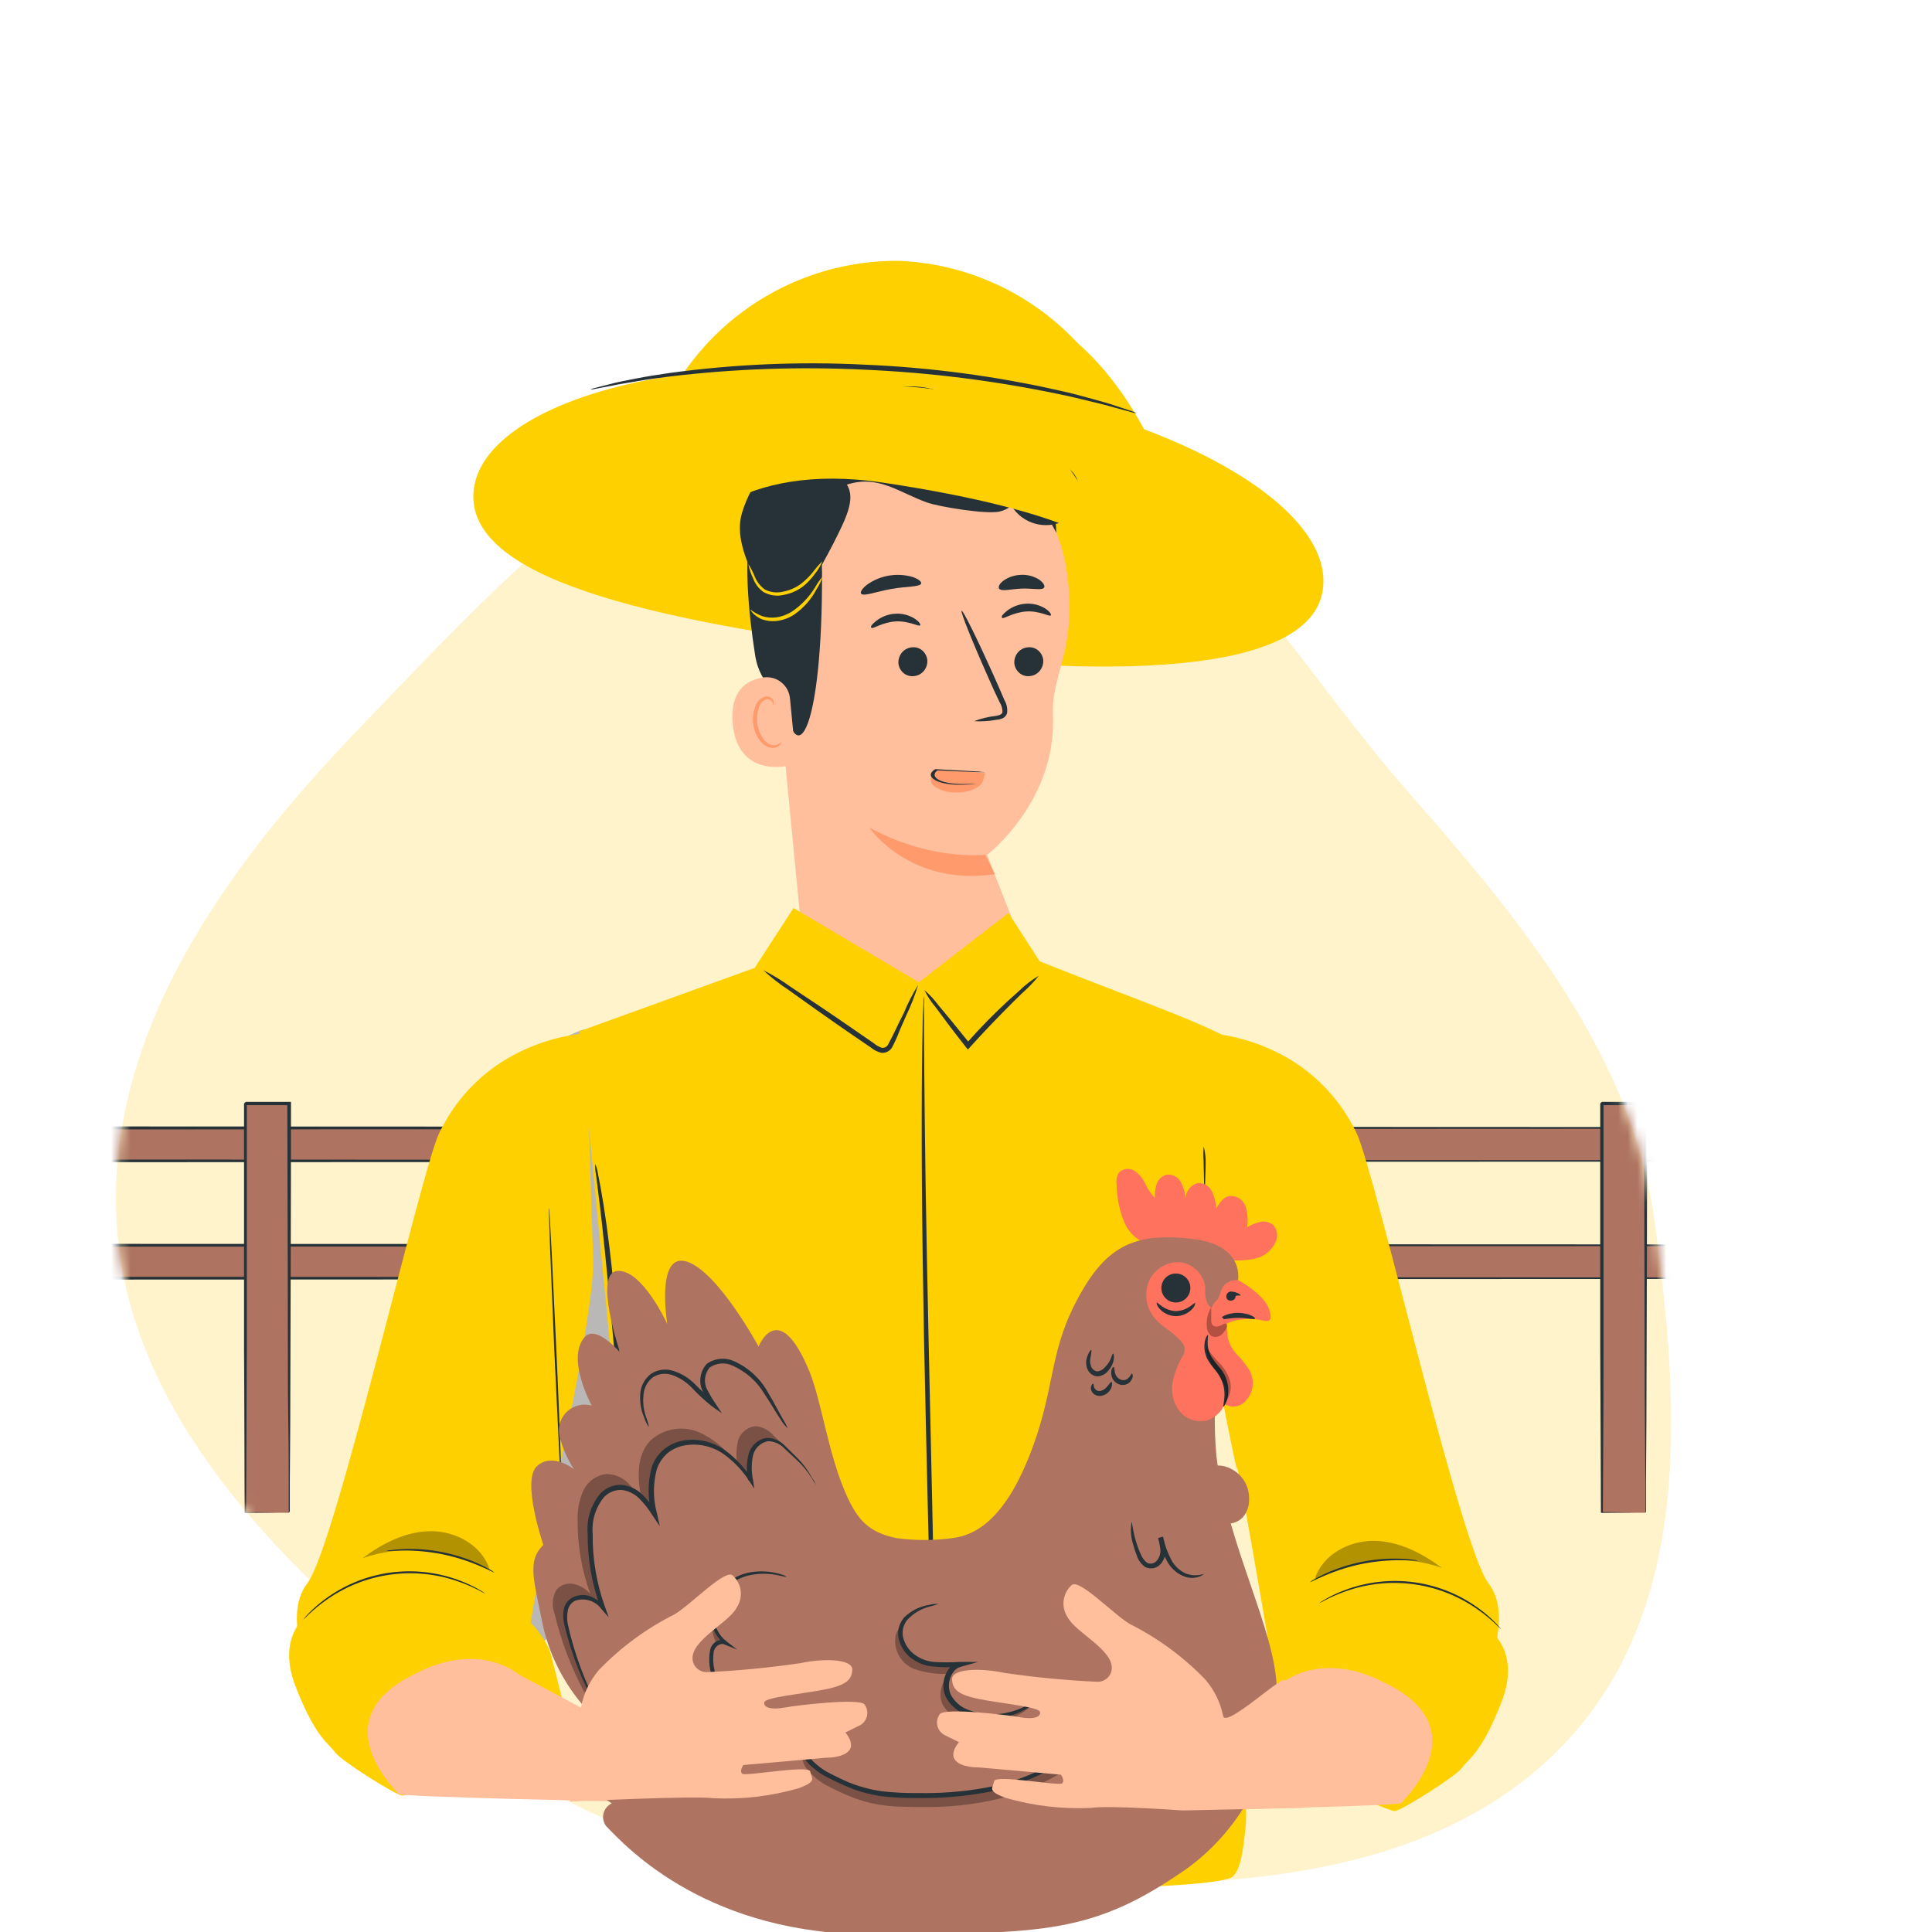 <svg width="200" height="200" viewBox="0 0 200 200" fill="none" xmlns="http://www.w3.org/2000/svg">
<g clip-path="url(#clip0_752_25606)">
<path fill-rule="evenodd" clip-rule="evenodd" d="M95.351 40.079C119.484 41.562 131.191 65.397 145.943 82.175C157.899 95.774 168.961 109.409 171.286 126.445C173.971 146.122 175.558 168.605 159.663 182.721C143.717 196.882 117.964 195.809 95.351 193.883C72.137 194.322 53.38 187.342 42.448 172.737C26.932 160.174 13.079 144.922 12.065 126.445C11.011 107.244 22.945 90.175 37.112 75.484C52.96 59.05 70.838 38.571 95.351 40.079Z" fill="#FFF3CC"/>
<path d="M136.983 60.624C136.374 69.398 117.162 70.596 91.83 67.353C66.498 64.11 48.415 59.763 49.014 50.976C49.614 42.189 69.234 35.663 94.576 38.798C119.918 41.933 137.632 51.837 136.983 60.624Z" fill="#FFD000"/>
<path d="M93.095 27.001C87.937 26.948 82.874 28.387 78.515 31.144C74.156 33.901 70.687 37.859 68.525 42.541C81.425 38.221 98.525 40.061 116.815 43.831C114.904 39.038 111.649 34.899 107.441 31.913C103.232 28.927 98.25 27.221 93.095 27.001Z" fill="#FFD000"/>
<path d="M65.765 48.591C65.765 48.591 72.435 39.061 91.425 41.831C117.105 45.561 121.065 50.421 121.065 50.421C121.065 50.421 116.345 35.321 104.815 31.621C93.285 27.921 84.025 29.861 77.295 34.271C70.565 38.681 65.765 48.591 65.765 48.591Z" fill="#FFD000"/>
<path d="M117.674 42.772C117.477 42.761 117.282 42.724 117.095 42.661L115.484 42.221C114.794 42.022 113.934 41.791 112.934 41.562C111.934 41.331 110.805 41.032 109.535 40.782C102.946 39.408 96.258 38.568 89.534 38.272C82.803 37.937 76.056 38.171 69.365 38.971C68.085 39.132 66.924 39.291 65.915 39.471C64.904 39.651 64.025 39.772 63.325 39.931L61.684 40.242C61.495 40.294 61.3 40.32 61.105 40.322C61.283 40.239 61.471 40.178 61.664 40.142L63.275 39.731C63.984 39.541 64.855 39.382 65.865 39.181C66.874 38.981 68.034 38.791 69.325 38.611C76.026 37.696 82.799 37.408 89.555 37.752C96.314 38.038 103.035 38.932 109.634 40.422C110.904 40.691 112.035 41.011 113.025 41.282C114.015 41.551 114.874 41.791 115.564 42.032L117.145 42.562C117.327 42.614 117.505 42.685 117.674 42.772Z" fill="#263238"/>
<mask id="mask0_752_25606" style="mask-type:alpha" maskUnits="userSpaceOnUse" x="12" y="40" width="161" height="155">
<path fill-rule="evenodd" clip-rule="evenodd" d="M95.351 40.079C119.484 41.562 131.191 65.397 145.943 82.175C157.899 95.774 168.961 109.409 171.286 126.445C173.971 146.122 175.558 168.605 159.663 182.721C143.717 196.882 117.964 195.809 95.351 193.883C72.137 194.322 53.38 187.342 42.448 172.737C26.932 160.174 13.079 144.922 12.065 126.445C11.011 107.244 22.945 90.175 37.112 75.484C52.96 59.05 70.838 38.571 95.351 40.079Z" fill="#FFF3CC"/>
</mask>
<g mask="url(#mask0_752_25606)">
<path d="M366.989 116.76H-50.804V120.171H366.989V116.76Z" fill="#AE7461"/>
<path d="M366.983 120.182V116.771L-50.786 116.944L-50.579 116.776V120.182L-50.786 120.009L367 120.182L-50.786 120.332H-51V116.586H-50.769L367 116.742C366.988 119.535 366.988 120.049 366.983 120.182Z" fill="#263238"/>
<path d="M366.989 128.926H-50.804V132.337H366.989V128.926Z" fill="#AE7461"/>
<path d="M366.983 132.338V128.927L-50.786 129.077L-50.579 128.91V132.315L-50.786 132.148L367 132.315L-50.786 132.488H-51V128.742H-50.769L367 128.892C366.988 131.715 366.988 132.223 366.983 132.338Z" fill="#263238"/>
<path d="M29.852 114.242H25.326V156.601H29.852V114.242Z" fill="#AE7461"/>
<path d="M29.863 156.597C29.857 156.524 29.857 156.451 29.863 156.378V153.278C29.863 151.143 29.863 148.083 29.811 144.28C29.811 136.667 29.771 126.104 29.742 114.238L29.909 114.405H25.384C25.719 114.064 25.471 114.318 25.551 114.249V139.709C25.517 147.004 25.494 152.886 25.476 156.591L25.407 156.522L28.755 156.568H28.789L25.407 156.603H25.338V156.528C25.338 152.822 25.297 146.941 25.263 139.639V114.243C25.344 114.163 25.096 114.399 25.436 114.064H30.123V114.232C30.123 126.145 30.065 136.742 30.053 144.395C30.053 148.182 30.013 151.229 30.002 153.359V156.412C29.984 156.603 29.863 156.603 29.863 156.597Z" fill="#263238"/>
<path d="M105.745 114.242H101.22V156.601H105.745V114.242Z" fill="#AE7461"/>
<path d="M105.745 156.597C105.739 156.524 105.739 156.451 105.745 156.378V153.278C105.745 151.143 105.71 148.083 105.693 144.28C105.693 136.667 105.647 126.104 105.624 114.238L105.791 114.405H101.26C101.601 114.064 101.353 114.318 101.428 114.249V139.709C101.399 147.004 101.37 152.886 101.358 156.591L101.289 156.522L104.631 156.568H104.671L101.289 156.603H101.214V156.528C101.214 152.822 101.179 146.941 101.145 139.639V114.243C101.22 114.163 100.972 114.399 101.312 114.064H106.005V114.232C105.97 126.145 105.947 136.742 105.935 144.395C105.935 148.182 105.895 151.229 105.883 153.359V156.412C105.883 156.603 105.745 156.603 105.745 156.597Z" fill="#263238"/>
<path d="M170.314 114.242H165.789V156.601H170.314V114.242Z" fill="#AE7461"/>
<path d="M170.314 156.597C170.308 156.524 170.308 156.451 170.314 156.378V153.278C170.314 151.143 170.28 148.083 170.262 144.28C170.262 136.667 170.216 126.104 170.187 114.238L170.355 114.405H165.829C166.164 114.064 165.928 114.318 165.997 114.249V139.709C165.997 147.004 165.939 152.886 165.928 156.591L165.853 156.522L169.2 156.568H169.235L165.853 156.603H165.726V156.528C165.726 152.822 165.685 146.941 165.656 139.639V114.243C165.731 114.163 165.483 114.399 165.824 114.064H170.51V114.232C170.51 126.145 170.458 136.742 170.441 144.395C170.441 148.182 170.401 151.229 170.389 153.359V156.412C170.389 156.603 170.314 156.603 170.314 156.597Z" fill="#263238"/>
</g>
<path d="M92.06 44.865L92.93 44.816C97.124 44.576 101.254 45.924 104.5 48.591C107.746 51.258 109.869 55.049 110.446 59.21C111.557 67.26 108.823 69.677 109 74C109.411 82.968 102.184 88.5 102.184 88.5L104.707 94.952C104.833 96.382 104.674 97.824 104.241 99.193C103.809 100.562 103.109 101.832 102.184 102.93C101.259 104.029 100.125 104.933 98.85 105.592C97.573 106.251 96.18 106.651 94.749 106.769C91.897 106.998 89.07 106.096 86.877 104.259C84.684 102.422 83.302 99.796 83.028 96.948L79.808 63.694C78.504 54.436 82.77 45.952 92.06 44.865Z" fill="#FFBF9D"/>
<path d="M102 88.501C97.851 88.742 93.629 87.649 90 85.678C90 85.678 94.118 91.783 103 90.501L102 88.501Z" fill="#FF9A6C"/>
<path d="M95.996 68.328C96.025 68.735 95.898 69.137 95.642 69.447C95.387 69.757 95.024 69.951 94.632 69.986C94.441 70.013 94.247 70.001 94.061 69.949C93.875 69.897 93.701 69.808 93.549 69.685C93.397 69.563 93.271 69.41 93.177 69.236C93.083 69.062 93.024 68.87 93.003 68.672C92.979 68.266 93.108 67.867 93.362 67.558C93.616 67.249 93.977 67.054 94.367 67.014C94.558 66.987 94.752 66.999 94.938 67.051C95.124 67.103 95.298 67.192 95.45 67.315C95.602 67.437 95.728 67.59 95.822 67.764C95.916 67.938 95.975 68.13 95.996 68.328Z" fill="#263238"/>
<path d="M108.788 63.701C108.635 63.878 107.629 63.21 106.252 63.298C104.876 63.387 103.902 64.103 103.749 63.967C103.596 63.83 103.813 63.588 104.232 63.242C104.804 62.793 105.501 62.532 106.228 62.493C106.943 62.454 107.653 62.64 108.257 63.025C108.683 63.323 108.844 63.612 108.788 63.701Z" fill="#263238"/>
<path d="M107.997 68.328C108.021 68.734 107.892 69.133 107.638 69.442C107.384 69.751 107.023 69.946 106.633 69.986C106.442 70.013 106.248 70.001 106.062 69.949C105.876 69.897 105.702 69.808 105.55 69.685C105.398 69.563 105.271 69.41 105.177 69.236C105.084 69.062 105.024 68.87 105.003 68.672C104.977 68.266 105.105 67.865 105.36 67.556C105.615 67.246 105.976 67.052 106.368 67.014C106.558 66.987 106.753 66.999 106.939 67.051C107.125 67.103 107.299 67.192 107.451 67.315C107.603 67.437 107.729 67.59 107.823 67.764C107.917 67.938 107.976 68.13 107.997 68.328Z" fill="#263238"/>
<path d="M95.256 64.732C95.111 64.909 94.097 64.249 92.72 64.329C91.344 64.41 90.378 65.134 90.217 64.997C90.056 64.86 90.281 64.619 90.708 64.273C91.276 63.828 91.967 63.569 92.688 63.532C93.404 63.486 94.115 63.673 94.717 64.064C95.167 64.361 95.328 64.651 95.256 64.732Z" fill="#263238"/>
<path d="M100.835 74.657C101.546 74.382 102.29 74.201 103.048 74.117C103.403 74.061 103.725 73.972 103.773 73.731C103.785 73.366 103.684 73.006 103.483 72.701C103.097 71.895 102.678 71.002 102.284 70.084C100.625 66.357 99.402 63.29 99.547 63.226C99.692 63.161 101.157 66.124 102.831 69.851C103.233 70.769 103.636 71.646 103.982 72.483C104.224 72.896 104.318 73.379 104.248 73.852C104.204 73.98 104.131 74.096 104.035 74.191C103.938 74.286 103.821 74.357 103.692 74.399C103.503 74.465 103.305 74.506 103.105 74.52C102.356 74.655 101.594 74.701 100.835 74.657Z" fill="#263238"/>
<path d="M95.359 60.401C95.238 60.779 93.854 60.682 92.252 60.972C90.65 61.262 89.37 61.777 89.136 61.447C89.032 61.294 89.241 60.932 89.74 60.537C90.417 60.052 91.196 59.727 92.018 59.587C92.84 59.448 93.682 59.497 94.482 59.732C95.085 59.942 95.407 60.215 95.359 60.401Z" fill="#263238"/>
<path d="M108.086 60.827C107.869 61.149 106.903 60.883 105.76 60.932C104.616 60.98 103.667 61.262 103.425 60.932C103.32 60.779 103.425 60.457 103.852 60.127C104.397 59.736 105.048 59.52 105.719 59.507C106.392 59.478 107.056 59.661 107.619 60.03C108.038 60.352 108.191 60.666 108.086 60.827Z" fill="#263238"/>
<path d="M109.343 55.153C109.343 55.153 106.663 49.678 103.877 48.519C100.513 47.127 99.313 50.805 96.141 50.129C92.97 49.453 89.758 48.101 86.707 50.693C83.374 53.534 85.097 55.297 85.097 59.282C85.145 75.439 82.464 80.164 81.192 72.629C81.056 71.824 78.705 71.269 78.166 67.799C77.457 63.275 76.966 57.753 77.795 54.46C78.496 51.691 79.937 49.719 82.625 47.481C86.835 43.955 92.865 43.536 96.995 43.713C101.124 43.891 109.319 48.101 109.343 55.153Z" fill="#263238"/>
<path d="M81.78 72.324C81.753 71.993 81.658 71.671 81.501 71.379C81.345 71.086 81.129 70.829 80.868 70.624C80.608 70.418 80.308 70.269 79.987 70.185C79.666 70.1 79.331 70.083 79.003 70.134C77.345 70.392 75.541 71.446 75.847 74.892C76.395 81.002 82.416 79.19 82.416 79.013C82.416 78.836 82.03 74.883 81.78 72.324Z" fill="#FFBF9D"/>
<path d="M80.895 76.83C80.895 76.83 80.798 76.919 80.621 77.015C80.374 77.147 80.086 77.179 79.816 77.104C79.156 76.927 78.52 75.945 78.391 74.85C78.328 74.327 78.382 73.796 78.552 73.296C78.592 73.101 78.679 72.919 78.805 72.764C78.932 72.61 79.093 72.489 79.277 72.411C79.396 72.369 79.525 72.369 79.644 72.411C79.763 72.454 79.864 72.536 79.929 72.644C80.033 72.805 80.001 72.934 80.033 72.942C80.066 72.95 80.154 72.829 80.082 72.58C80.036 72.43 79.939 72.302 79.808 72.218C79.628 72.105 79.411 72.067 79.204 72.113C78.959 72.186 78.736 72.32 78.557 72.504C78.379 72.687 78.249 72.912 78.182 73.159C77.969 73.713 77.894 74.31 77.965 74.898C78.118 76.13 78.85 77.225 79.752 77.402C79.92 77.435 80.093 77.43 80.259 77.387C80.425 77.344 80.579 77.263 80.71 77.152C80.895 76.983 80.919 76.846 80.895 76.83Z" fill="#FF9A6C"/>
<path d="M110.648 48.519C109.706 47.811 108.41 47.714 107.476 46.998C103.316 43.804 96.613 37.709 90.889 40.896C88.711 42.108 85.962 42.212 84.018 43.601C83.453 44.047 82.987 44.608 82.652 45.246C82.316 45.883 82.118 46.584 82.07 47.304C82.07 47.304 81.434 46.982 79.502 48.511C78.27 49.485 77.264 51.586 76.813 53.084C76.145 55.329 77.119 57.696 78.077 59.829C78.592 60.981 79.236 62.244 80.436 62.655C81.893 63.146 83.503 62.003 84.075 60.57C84.646 59.137 85.548 57.696 86.24 56.32C87.447 53.905 88.655 51.699 87.665 50.169C90.93 49.109 93.094 51.006 95.997 52.029C97.217 52.459 102.143 53.276 103.5 52.951C103.939 52.846 104.349 52.644 104.699 52.359C105.252 53.26 106.124 53.919 107.141 54.206C108.159 54.492 109.247 54.385 110.189 53.905C112.008 52.778 112.33 49.791 110.648 48.519Z" fill="#263238"/>
<path d="M77.465 58.388C77.748 58.829 77.985 59.299 78.174 59.788C78.394 60.283 78.742 60.71 79.18 61.028C79.766 61.328 80.441 61.405 81.08 61.245C81.744 61.116 82.371 60.841 82.915 60.44C83.354 60.099 83.754 59.711 84.107 59.281C84.415 58.86 84.757 58.464 85.129 58.098C84.933 58.585 84.661 59.039 84.324 59.442C83.987 59.916 83.586 60.341 83.132 60.706C82.552 61.145 81.876 61.442 81.16 61.575C80.435 61.755 79.668 61.648 79.019 61.277C78.534 60.922 78.165 60.432 77.956 59.869C77.732 59.397 77.567 58.9 77.465 58.388Z" fill="#FFD000"/>
<path d="M77.699 63.115C78.067 63.394 78.474 63.619 78.906 63.783C79.377 63.932 79.874 63.976 80.363 63.912C80.964 63.82 81.538 63.601 82.046 63.268C82.969 62.627 83.752 61.805 84.348 60.853C84.576 60.439 84.845 60.051 85.153 59.693C85.012 60.154 84.803 60.591 84.533 60.989C83.986 62.038 83.194 62.938 82.223 63.614C81.67 63.98 81.038 64.209 80.379 64.282C79.833 64.342 79.28 64.267 78.769 64.064C77.948 63.67 77.659 63.123 77.699 63.115Z" fill="#FFD000"/>
<path d="M96.703 79.629C96.497 79.966 96.382 80.316 96.362 80.67C96.337 80.837 96.383 81.005 96.497 81.162C96.611 81.319 96.789 81.462 97.02 81.58C97.26 81.726 97.559 81.843 97.896 81.923C98.234 82.003 98.602 82.045 98.973 82.044C99.644 82.043 100.293 81.92 100.802 81.696C101.311 81.473 101.648 81.164 101.752 80.824L101.99 80.056C100.601 79.853 96.806 79.682 96.703 79.629Z" fill="#FF9A6C"/>
<path d="M100.948 81.125C100.948 81.125 100.753 81.125 100.431 81.141C99.979 81.163 99.518 81.163 99.066 81.141C98.413 81.109 97.823 81.001 97.413 80.838C96.925 80.635 96.693 80.382 96.761 80.129C96.781 79.986 96.899 79.846 97.108 79.719L96.905 79.749C98.354 79.818 99.626 79.873 100.524 79.905C101.007 79.934 101.499 79.945 101.99 79.94C101.532 79.884 101.054 79.847 100.566 79.828C99.668 79.775 98.414 79.703 96.964 79.629H96.829L96.769 79.666C96.444 79.864 96.306 80.086 96.371 80.307C96.435 80.529 96.7 80.74 97.134 80.915C97.61 81.095 98.291 81.21 99.032 81.234C99.514 81.247 99.999 81.233 100.465 81.192C100.639 81.181 100.804 81.158 100.948 81.125Z" fill="#263238"/>
<path d="M60.488 106.576C59.957 106.576 52.373 109.603 50.377 117.041C48.381 124.479 42.931 151.769 42.931 151.769L37.143 159.787C37.143 159.787 39.019 174.414 49.653 171.628C49.653 171.628 56.753 172.868 59.015 165.671C61.277 158.475 65.664 137.005 65.664 137.005L60.488 106.576Z" fill="#B9B8B6"/>
<path d="M82.147 94L78.12 100.196L60 106.752L65.186 160.234L63.27 188.228C80 197.5 124.262 195.715 127 194.5C128.425 194.459 128.681 191.408 128.914 189.425C129.115 187.645 128.962 185.841 128.463 184.123L125.459 173.403C125.902 180.074 123.937 133.607 123.848 131.911L128.5 108.5C127.379 106.837 117.595 103.502 107.621 99.515L104.399 94.508L95.121 101.687L82.147 94Z" fill="#FFD000"/>
<path d="M107.54 101.006C107.002 101.678 106.404 102.301 105.753 102.865C104.618 103.976 103.065 105.53 101.422 107.301C101.076 107.679 100.73 108.05 100.408 108.412L100.191 108.645L99.989 108.396C98.718 106.786 97.615 105.305 96.842 104.25C96.388 103.714 96.001 103.125 95.691 102.495C96.225 102.952 96.706 103.468 97.124 104.033C97.969 105.031 99.128 106.448 100.416 108.058H100.005L101.012 106.939C102.426 105.41 103.92 103.956 105.488 102.584C106.105 101.976 106.794 101.446 107.54 101.006Z" fill="#263238"/>
<path d="M61.623 120.502C61.771 120.857 61.871 121.231 61.921 121.613C62.074 122.337 62.267 123.392 62.476 124.696C62.895 127.304 63.338 130.927 63.708 134.936C64.078 138.945 64.352 142.583 64.561 145.216C64.642 146.439 64.722 147.478 64.779 148.331C64.829 148.713 64.829 149.1 64.779 149.482C64.664 149.115 64.588 148.738 64.553 148.355C64.441 147.622 64.304 146.56 64.159 145.248C63.853 142.631 63.515 139.001 63.145 134.992C62.774 130.983 62.412 127.369 62.098 124.793C61.945 123.577 61.816 122.539 61.712 121.693C61.628 121.302 61.599 120.901 61.623 120.502Z" fill="#263238"/>
<path d="M124.606 118.676C124.721 119.132 124.789 119.599 124.808 120.068C124.896 120.978 124.993 122.282 125.073 123.908C125.258 127.128 125.347 131.636 125.363 136.579V153.09C125.389 153.56 125.37 154.032 125.307 154.498C125.202 154.039 125.151 153.569 125.154 153.098C125.089 152.188 125.025 150.876 124.977 149.258C124.864 146.038 124.824 141.53 124.816 136.587C124.808 131.644 124.767 127.161 124.687 123.924C124.647 122.387 124.614 121.099 124.59 120.085C124.552 119.615 124.557 119.144 124.606 118.676Z" fill="#263238"/>
<path d="M53.452 165.123C53.2 164.209 53.015 163.279 52.897 162.338C52.52 160.092 51.791 157.918 50.739 155.898C49.666 153.917 48.052 152.282 46.087 151.181C45.241 150.777 44.367 150.438 43.47 150.166C43.735 150.109 44.01 150.109 44.275 150.166C44.973 150.283 45.65 150.497 46.288 150.802C48.403 151.857 50.136 153.546 51.246 155.632C52.312 157.706 52.988 159.957 53.243 162.274C53.432 163.211 53.503 164.168 53.452 165.123Z" fill="#263238"/>
<path d="M56.036 154.248C55.923 154.377 54.322 152.727 51.713 151.833C49.105 150.94 46.883 151.246 46.835 151.077C46.787 150.908 49.145 150.36 51.89 151.318C54.635 152.276 56.157 154.184 56.036 154.248Z" fill="#263238"/>
<path d="M96.89 191.656C96.841 191.358 96.82 191.057 96.826 190.755C96.826 190.119 96.826 189.258 96.769 188.179C96.721 185.885 96.657 182.657 96.576 178.688C96.391 170.638 96.133 159.585 95.844 147.381C95.554 135.177 95.401 124.076 95.417 116.059C95.417 112.034 95.457 108.814 95.505 106.56C95.505 105.481 95.562 104.62 95.586 103.984C95.579 103.682 95.601 103.38 95.65 103.082C95.673 103.382 95.673 103.684 95.65 103.984C95.65 104.62 95.65 105.481 95.65 106.56C95.65 108.854 95.699 112.09 95.731 116.051C95.811 124.101 96.045 135.137 96.319 147.365C96.592 159.593 96.834 170.662 96.898 178.68C96.898 182.705 96.898 185.925 96.898 188.179C96.898 189.258 96.898 190.119 96.858 190.755C96.889 191.054 96.9 191.356 96.89 191.656Z" fill="#263238"/>
<path d="M45.998 153.37C45.998 153.305 46.803 153.909 47.447 155.246C47.842 156.007 48.129 156.82 48.3 157.661C48.465 158.728 48.465 159.814 48.3 160.881C48.18 161.949 47.863 162.986 47.366 163.94C46.936 164.713 46.343 165.383 45.628 165.904C44.999 166.426 44.207 166.71 43.39 166.709C44.097 166.416 44.767 166.041 45.386 165.59C46.021 165.069 46.544 164.426 46.924 163.698C47.354 162.788 47.627 161.81 47.729 160.808C47.873 159.804 47.873 158.785 47.729 157.781C47.59 156.952 47.355 156.141 47.028 155.366C46.529 154.086 45.917 153.418 45.998 153.37Z" fill="#263238"/>
<path d="M95.039 101.971C94.717 103.043 94.311 104.087 93.823 105.095C93.606 105.578 93.38 106.101 93.147 106.64C92.916 107.255 92.647 107.854 92.342 108.435C92.226 108.626 92.057 108.78 91.855 108.877C91.654 108.974 91.429 109.011 91.207 108.983C90.817 108.88 90.454 108.693 90.144 108.435L88.244 107.139C85.652 105.352 83.326 103.702 81.651 102.494C80.715 101.882 79.832 101.193 79.011 100.434C80.008 100.936 80.964 101.518 81.869 102.172C83.6 103.307 85.966 104.893 88.558 106.688L90.45 107.993C90.697 108.206 90.984 108.368 91.295 108.468C91.422 108.483 91.551 108.459 91.664 108.401C91.778 108.342 91.871 108.25 91.931 108.137C92.543 107.027 93.05 105.827 93.541 104.917C93.958 103.895 94.458 102.91 95.039 101.971Z" fill="#263238"/>
<path d="M133.332 166.123C133.584 165.209 133.769 164.279 133.887 163.338C134.264 161.092 134.992 158.918 136.045 156.898C137.118 154.917 138.732 153.282 140.697 152.181C141.543 151.777 142.417 151.438 143.314 151.166C143.048 151.109 142.774 151.109 142.509 151.166C141.811 151.283 141.134 151.497 140.496 151.802C138.381 152.857 136.648 154.546 135.537 156.632C134.472 158.706 133.796 160.957 133.541 163.274C133.352 164.211 133.281 165.168 133.332 166.123Z" fill="#263238"/>
<path d="M130.748 155.248C130.861 155.377 132.462 153.727 135.071 152.833C137.679 151.94 139.901 152.246 139.949 152.077C139.997 151.908 137.639 151.36 134.894 152.318C132.149 153.276 130.627 155.184 130.748 155.248Z" fill="#263238"/>
<path d="M140.786 154.37C140.786 154.305 139.981 154.909 139.337 156.246C138.942 157.007 138.655 157.82 138.484 158.661C138.318 159.728 138.318 160.814 138.484 161.881C138.604 162.949 138.921 163.986 139.418 164.94C139.848 165.713 140.441 166.383 141.156 166.904C141.785 167.426 142.577 167.71 143.394 167.709C142.687 167.416 142.017 167.041 141.398 166.59C140.763 166.069 140.24 165.426 139.86 164.698C139.43 163.788 139.157 162.81 139.055 161.808C138.91 160.804 138.91 159.785 139.055 158.781C139.194 157.952 139.429 157.141 139.756 156.366C140.255 155.086 140.867 154.418 140.786 154.37Z" fill="#263238"/>
<path d="M153.075 175.407C153.161 174.907 156.983 167.605 154.083 163.898C151.183 160.191 142.326 121.219 140.439 117.309C135.63 107.339 125.197 106.968 125.197 106.968C125.197 106.968 124.699 125.487 124.494 130.181C124.29 134.875 128.082 152.52 128.046 152.133C127.808 149.379 131.227 169.475 131.227 169.475L153.075 175.407Z" fill="#FFD000"/>
<path d="M154.013 168.592C154.013 168.592 157.516 170.802 155.454 176.14C153.391 181.478 152.027 182.055 151.379 182.968C150.731 183.88 145.185 187.353 144.402 187.486C143.619 187.62 127.26 179.872 127.26 179.872C127.26 179.872 128.616 174.295 129.006 172.87C129.396 171.446 131.529 167.737 137.035 166.174C142.54 164.612 154.013 168.592 154.013 168.592Z" fill="#FFD000"/>
<g opacity="0.3">
<path d="M142.18 159.504C144.76 159.52 147.191 160.763 149.261 162.305C145.08 160.836 140.319 161.37 136.112 163.438C136.886 160.979 139.599 159.492 142.18 159.504Z" fill="black"/>
</g>
<path d="M136.522 165.98C136.77 165.87 137.013 165.746 137.247 165.61C137.902 165.276 138.577 164.986 139.27 164.743C141.561 163.921 144.018 163.67 146.428 164.012C148.838 164.353 151.129 165.277 153.102 166.703C153.702 167.13 154.271 167.598 154.805 168.104C154.992 168.3 155.19 168.485 155.398 168.658C155.361 168.598 155.318 168.543 155.268 168.495C155.176 168.392 155.05 168.23 154.862 168.045C154.346 167.513 153.787 167.024 153.19 166.583C151.216 165.106 148.901 164.15 146.459 163.804C144.017 163.459 141.528 163.734 139.221 164.606C138.524 164.863 137.85 165.178 137.205 165.547C136.978 165.671 136.81 165.79 136.69 165.861C136.63 165.895 136.574 165.935 136.522 165.98Z" fill="#263238"/>
<path d="M135.611 163.789C135.627 163.823 136.181 163.499 137.155 163.098C138.405 162.563 139.706 162.158 141.038 161.887C142.371 161.626 143.727 161.499 145.085 161.509C146.127 161.531 146.774 161.593 146.781 161.557C146.635 161.508 146.483 161.48 146.33 161.471C145.918 161.412 145.505 161.376 145.089 161.361C142.33 161.244 139.583 161.79 137.077 162.953C136.7 163.127 136.331 163.32 135.973 163.531C135.843 163.602 135.721 163.689 135.611 163.789Z" fill="#263238"/>
<path d="M121.834 187.437C121.834 187.437 144.947 186.956 145.079 186.657C145.212 186.359 153.401 178.785 143.007 174.044C143.007 174.044 137.319 170.772 132.493 174.353L124.834 178.437L121.834 187.437Z" fill="#FFBF9D"/>
<path d="M32.824 175.407C32.739 174.907 28.917 167.605 31.816 163.898C34.716 160.191 43.573 121.219 45.46 117.309C50.269 107.339 60.702 106.968 60.702 106.968C60.702 106.968 61.2 125.487 61.405 130.181C61.609 134.875 57.817 152.52 57.853 152.133C58.091 149.379 54.672 169.475 54.672 169.475L32.824 175.407Z" fill="#FFD000"/>
<path d="M56.83 125.049C56.851 125.147 56.863 125.247 56.865 125.347L56.923 126.203C56.964 126.971 57.026 128.043 57.097 129.357C57.224 132.046 57.399 135.72 57.593 139.774C57.788 143.828 57.914 147.51 58.026 150.197C58.068 151.503 58.107 152.585 58.131 153.355L58.156 154.226C58.166 154.326 58.163 154.427 58.148 154.526C58.126 154.428 58.114 154.328 58.113 154.228C58.101 154.013 58.08 153.726 58.058 153.37C58.014 152.604 57.956 151.53 57.883 150.212L57.38 139.781L56.952 129.378C56.914 128.07 56.873 126.985 56.845 126.216C56.838 125.862 56.835 125.576 56.82 125.345C56.816 125.246 56.819 125.147 56.83 125.049Z" fill="#263238"/>
<g opacity="0.3">
<path d="M44.604 158.504C42.024 158.52 39.593 159.763 37.523 161.305C41.704 159.836 46.465 160.37 50.672 162.438C49.898 159.979 47.185 158.492 44.604 158.504Z" fill="black"/>
</g>
<path d="M32.022 166.993C32.022 166.993 28.519 169.202 30.581 174.54C32.643 179.878 34.008 180.455 34.656 181.368C35.304 182.281 40.85 185.753 41.633 185.887C42.416 186.02 58.775 178.272 58.775 178.272C58.775 178.272 57.418 172.695 57.028 171.271C56.638 169.846 54.505 166.137 49 164.575C43.495 163.013 32.022 166.993 32.022 166.993Z" fill="#FFD000"/>
<path d="M64.5 186.5C64.5 186.5 41.387 186.018 41.254 185.72C41.121 185.421 32.933 177.848 43.327 173.107C43.327 173.107 49.014 169.834 53.841 173.415L61.5 177.5L64.5 186.5Z" fill="#FFBF9D"/>
<path d="M50.262 164.98C50.014 164.87 49.771 164.746 49.536 164.61C48.882 164.276 48.207 163.986 47.514 163.743C45.222 162.921 42.766 162.67 40.355 163.012C37.946 163.353 35.655 164.277 33.682 165.703C33.082 166.13 32.513 166.598 31.979 167.104C31.792 167.3 31.594 167.485 31.386 167.658C31.422 167.598 31.466 167.543 31.516 167.495C31.608 167.392 31.734 167.23 31.922 167.045C32.438 166.513 32.997 166.024 33.594 165.583C35.568 164.106 37.883 163.15 40.325 162.804C42.767 162.459 45.256 162.734 47.563 163.606C48.26 163.863 48.934 164.178 49.579 164.547C49.806 164.671 49.974 164.79 50.094 164.861C50.154 164.895 50.21 164.935 50.262 164.98Z" fill="#263238"/>
<path d="M51.172 162.789C51.157 162.823 50.602 162.499 49.629 162.098C48.379 161.563 47.078 161.158 45.746 160.887C44.413 160.626 43.057 160.499 41.699 160.509C40.657 160.531 40.01 160.593 40.002 160.557C40.149 160.508 40.301 160.48 40.454 160.471C40.865 160.412 41.279 160.376 41.694 160.361C44.454 160.244 47.201 160.79 49.706 161.953C50.084 162.127 50.453 162.32 50.81 162.531C50.941 162.602 51.063 162.689 51.172 162.789Z" fill="#263238"/>
<path d="M131.825 126.834C131.638 126.676 131.417 126.564 131.18 126.505C130.942 126.446 130.695 126.442 130.455 126.494C129.977 126.607 129.518 126.793 129.095 127.044C129.214 126.318 129.159 125.575 128.935 124.874C128.813 124.529 128.577 124.237 128.266 124.044C127.956 123.851 127.588 123.77 127.225 123.814C126.595 123.954 126.225 124.564 125.895 125.124C125.876 124.507 125.73 123.901 125.465 123.344C125.332 123.065 125.117 122.833 124.849 122.678C124.582 122.523 124.274 122.452 123.965 122.474C123.621 122.573 123.317 122.778 123.096 123.06C122.875 123.342 122.749 123.686 122.735 124.044C122.682 123.449 122.509 122.87 122.225 122.344C122.079 122.085 121.857 121.876 121.589 121.746C121.321 121.615 121.02 121.569 120.725 121.614C120.488 121.682 120.271 121.81 120.096 121.985C119.921 122.16 119.794 122.376 119.725 122.614C119.589 123.068 119.532 123.541 119.555 124.014C119.145 123.581 118.807 123.085 118.555 122.544C118.311 121.998 117.919 121.531 117.425 121.194C117.172 121.036 116.872 120.971 116.576 121.012C116.28 121.052 116.007 121.194 115.805 121.414C115.594 121.798 115.52 122.242 115.595 122.674C115.617 123.977 115.878 125.265 116.365 126.474C116.612 127.08 117.001 127.618 117.498 128.042C117.996 128.467 118.588 128.766 119.225 128.914L126.985 130.414C127.948 130.533 128.924 130.496 129.875 130.304C130.351 130.206 130.797 129.996 131.176 129.692C131.555 129.387 131.856 128.997 132.055 128.554C132.188 128.276 132.237 127.965 132.196 127.66C132.155 127.354 132.026 127.068 131.825 126.834Z" fill="#FF725E"/>
<path d="M87.746 155.033C88.826 157.333 89.946 158.643 92.806 159.223C94.727 159.485 96.674 159.485 98.596 159.223C101.096 158.933 103.956 157.113 106.436 151.013C109.236 144.123 108.496 140.483 111.236 135.073C114.336 128.923 117.346 127.613 123.236 128.223C129.126 128.833 128.126 132.753 128.126 132.753C126.127 138.53 125.377 144.665 125.926 150.753C127.026 159.923 132.156 168.963 132.166 174.953C132.203 178.557 131.376 182.117 129.755 185.336C128.133 188.555 125.764 191.338 122.846 193.453C113.096 200.243 108.086 200.133 90.726 200.253C73.366 200.373 64.946 191.333 62.726 189.013C62.591 188.827 62.499 188.613 62.456 188.386C62.414 188.16 62.422 187.927 62.481 187.704C62.539 187.482 62.646 187.275 62.794 187.098C62.942 186.921 63.127 186.78 63.336 186.683C63.336 186.683 59.906 184.613 60.396 182.413C60.886 180.213 61.496 179.843 61.496 179.843C61.496 179.843 60.036 179.353 61.016 177.273C58.681 174.809 57.036 171.774 56.246 168.473C55.246 163.473 54.536 161.633 56.246 159.923C56.246 159.923 53.956 153.243 55.586 151.773C57.216 150.303 59.426 152.103 59.426 152.103C58.717 151.028 58.202 149.837 57.906 148.583C57.818 148.135 57.847 147.672 57.989 147.239C58.132 146.805 58.383 146.415 58.719 146.106C59.055 145.797 59.465 145.58 59.909 145.474C60.353 145.368 60.816 145.379 61.256 145.503C61.256 145.503 58.566 140.613 60.526 138.413C61.706 137.073 64.186 140.003 64.186 140.003C64.186 140.003 61.376 131.693 63.946 131.563C66.516 131.433 69.076 137.063 69.076 137.063C69.076 137.063 67.856 129.613 71.076 130.593C74.296 131.573 78.526 139.393 78.526 139.393C78.526 139.393 80.586 134.213 83.786 141.953C85.126 145.303 85.746 150.723 87.746 155.033Z" fill="#AE7461"/>
<path d="M128.226 132.534C128.226 132.534 130.896 134.014 131.376 135.534C131.856 137.054 131.156 136.784 130.376 136.624C129.756 136.494 127.586 136.444 126.786 137.204C125.986 137.964 125.246 137.204 125.286 136.204C125.278 135.905 125.334 135.608 125.45 135.332C125.565 135.056 125.738 134.808 125.956 134.604C126.416 134.124 126.276 133.294 126.956 132.854C127.136 132.72 127.341 132.622 127.559 132.567C127.777 132.513 128.003 132.501 128.226 132.534Z" fill="#FF725E"/>
<path d="M128.235 134.114C128.315 134.114 128.485 134.114 128.415 134.044C128.153 133.842 127.836 133.724 127.505 133.704C127.43 133.693 127.353 133.701 127.281 133.726C127.209 133.75 127.143 133.791 127.09 133.846C127.037 133.9 126.997 133.966 126.973 134.039C126.95 134.111 126.944 134.188 126.955 134.264C126.955 134.544 127.225 134.674 127.485 134.634C127.597 134.62 127.7 134.57 127.778 134.49C127.856 134.409 127.905 134.305 127.915 134.194C127.915 134.194 127.835 134.104 128.235 134.114Z" fill="#263238"/>
<path d="M129.916 136.504C129.856 136.644 129.086 136.404 128.126 136.424C127.166 136.444 126.406 136.674 126.346 136.534C126.286 136.394 127.036 135.904 128.126 135.904C129.216 135.904 130.026 136.384 129.916 136.504Z" fill="#263238"/>
<path d="M122.546 140.195C122.816 139.305 122.446 138.995 121.766 138.355C121.086 137.715 120.246 137.265 119.636 136.575C119.181 136.067 118.87 135.447 118.737 134.779C118.603 134.11 118.651 133.418 118.876 132.775C119.125 132.14 119.562 131.597 120.128 131.218C120.695 130.839 121.364 130.642 122.046 130.655C122.723 130.712 123.361 130.997 123.856 131.464C124.35 131.931 124.671 132.552 124.766 133.225C124.711 133.803 124.782 134.387 124.976 134.935C125.258 135.301 125.596 135.621 125.976 135.885C126.736 136.575 127.036 136.575 127.096 138.565" fill="#FF725E"/>
<path d="M121.726 134.834C122.554 134.834 123.226 134.162 123.226 133.334C123.226 132.506 122.554 131.834 121.726 131.834C120.897 131.834 120.226 132.506 120.226 133.334C120.226 134.162 120.897 134.834 121.726 134.834Z" fill="#263238"/>
<g opacity="0.3">
<path d="M117.916 172.013C117.916 175.313 116.396 178.013 113.396 180.903C110.842 183.169 107.84 184.873 104.586 185.903C101.886 186.654 99.098 187.044 96.296 187.063C91.606 187.063 89.806 187.063 85.456 184.763C84.678 184.325 83.997 183.733 83.456 183.023C83.212 182.716 83.08 182.335 83.08 181.943C83.08 181.551 83.212 181.17 83.456 180.863C82.287 181.067 81.089 181.021 79.94 180.728C78.79 180.435 77.716 179.903 76.787 179.165C75.859 178.427 75.097 177.501 74.552 176.447C74.007 175.394 73.691 174.237 73.626 173.053C73.572 172.583 73.655 172.107 73.866 171.683C73.973 171.472 74.151 171.307 74.369 171.215C74.587 171.124 74.83 171.112 75.056 171.183C74.485 170.709 74.072 170.072 73.87 169.358C73.668 168.644 73.688 167.886 73.926 167.183C74.185 166.485 74.603 165.856 75.146 165.346C75.689 164.836 76.343 164.458 77.056 164.243C78.493 163.831 80.025 163.891 81.426 164.413" fill="black"/>
</g>
<path d="M117.916 170.835C117.916 174.125 116.396 176.785 113.396 179.725C110.842 181.991 107.841 183.695 104.586 184.725C101.885 185.474 99.098 185.868 96.296 185.895C91.606 185.895 89.806 185.895 85.456 183.585C84.673 183.153 83.992 182.56 83.456 181.845C83.213 181.539 83.081 181.16 83.081 180.77C83.081 180.379 83.213 180.001 83.456 179.695C82.287 179.895 81.089 179.847 79.94 179.552C78.791 179.257 77.718 178.724 76.79 177.985C75.862 177.247 75.1 176.321 74.555 175.268C74.01 174.215 73.693 173.059 73.626 171.875C73.573 171.405 73.656 170.929 73.866 170.505C73.975 170.296 74.154 170.133 74.371 170.043C74.589 169.953 74.831 169.943 75.056 170.015C74.487 169.539 74.075 168.902 73.874 168.189C73.672 167.476 73.69 166.718 73.926 166.015C74.187 165.319 74.606 164.692 75.148 164.184C75.691 163.676 76.344 163.3 77.056 163.085C78.493 162.673 80.024 162.733 81.426 163.255" fill="#AE7461"/>
<path d="M81.416 163.264C81.416 163.264 81.106 163.184 80.506 163.064C79.643 162.883 78.754 162.866 77.886 163.014C77.21 163.12 76.563 163.364 75.985 163.73C75.407 164.097 74.91 164.578 74.526 165.144C74.064 165.844 73.853 166.679 73.926 167.514C73.958 167.973 74.085 168.42 74.298 168.828C74.511 169.236 74.807 169.595 75.166 169.884L76.316 170.764L74.966 170.224C74.546 170.054 73.966 170.454 73.886 170.994C73.792 171.599 73.812 172.216 73.946 172.814C74.186 174.135 74.738 175.379 75.556 176.444C76.474 177.6 77.686 178.488 79.066 179.015C80.445 179.543 81.94 179.691 83.396 179.444L84.186 179.304L83.626 179.864C83.465 180.061 83.362 180.3 83.329 180.552C83.295 180.804 83.332 181.061 83.436 181.294C83.686 181.81 84.048 182.264 84.496 182.624C84.948 183.023 85.453 183.36 85.996 183.624C86.556 183.914 87.116 184.174 87.686 184.434C88.847 184.923 90.067 185.259 91.316 185.434C92.547 185.573 93.786 185.633 95.026 185.614C97.371 185.664 99.716 185.479 102.026 185.064C104.112 184.69 106.133 184.017 108.026 183.064C109.693 182.258 111.255 181.251 112.676 180.064C114.753 178.368 116.361 176.168 117.346 173.674C117.625 172.732 117.806 171.763 117.886 170.784C117.886 170.784 117.886 170.844 117.886 170.974C117.896 171.167 117.896 171.36 117.886 171.554C117.851 172.293 117.727 173.025 117.516 173.734C116.597 176.309 115.001 178.589 112.896 180.334C111.47 181.558 109.894 182.597 108.206 183.424C106.292 184.429 104.24 185.143 102.116 185.544C99.773 185.968 97.396 186.166 95.016 186.134C93.756 186.149 92.497 186.085 91.246 185.944C89.948 185.761 88.682 185.398 87.486 184.864C86.896 184.614 86.316 184.334 85.766 184.044C85.178 183.775 84.635 183.417 84.156 182.984C83.641 182.575 83.23 182.051 82.956 181.454C82.81 181.126 82.761 180.764 82.814 180.41C82.867 180.056 83.02 179.724 83.256 179.454L83.486 179.884C81.938 180.143 80.348 179.978 78.887 179.405C77.425 178.833 76.146 177.875 75.186 176.634C74.329 175.51 73.756 174.196 73.516 172.804C73.387 172.143 73.387 171.464 73.516 170.804C73.55 170.626 73.621 170.458 73.724 170.31C73.828 170.161 73.961 170.036 74.115 169.942C74.269 169.848 74.442 169.787 74.621 169.763C74.8 169.739 74.982 169.753 75.156 169.804L74.956 170.144C74.557 169.818 74.231 169.414 73.997 168.956C73.763 168.498 73.626 167.997 73.596 167.484C73.53 166.569 73.777 165.66 74.296 164.904C74.712 164.316 75.244 163.82 75.86 163.446C76.476 163.073 77.162 162.831 77.876 162.734C78.774 162.605 79.689 162.66 80.566 162.894C80.794 162.946 81.018 163.017 81.236 163.104C81.346 163.194 81.426 163.254 81.416 163.264Z" fill="#263238"/>
<g opacity="0.3">
<path d="M80.106 148.635C79.634 148.073 78.965 147.715 78.236 147.635C77.798 147.674 77.383 147.85 77.049 148.137C76.716 148.424 76.48 148.807 76.376 149.235C76.191 150.098 76.191 150.991 76.376 151.855C75.441 150.279 74.045 149.03 72.376 148.275C71.54 147.913 70.616 147.802 69.718 147.955C68.82 148.108 67.986 148.517 67.316 149.135C65.816 150.715 65.976 153.205 66.446 155.325C66.024 154.637 65.517 154.005 64.936 153.445C64.339 152.882 63.545 152.577 62.726 152.595C62.21 152.661 61.721 152.86 61.306 153.172C60.89 153.484 60.563 153.898 60.356 154.375C59.951 155.321 59.76 156.346 59.796 157.375C59.774 159.969 60.217 162.547 61.106 164.985C60.665 164.493 60.087 164.144 59.446 163.985C59.123 163.905 58.785 163.913 58.467 164.008C58.149 164.103 57.862 164.281 57.636 164.525C57.406 164.906 57.267 165.336 57.229 165.779C57.191 166.223 57.255 166.67 57.416 167.085C58.095 169.915 59.134 172.647 60.506 175.215L83.836 153.605C82.874 151.755 81.613 150.076 80.106 148.635Z" fill="black"/>
</g>
<path d="M122.546 140.194C121.996 141.072 121.606 142.04 121.396 143.054C121.298 143.562 121.304 144.084 121.414 144.59C121.524 145.095 121.736 145.573 122.036 145.994C122.36 146.425 122.801 146.754 123.305 146.943C123.81 147.133 124.358 147.175 124.886 147.064C125.307 146.935 125.695 146.715 126.021 146.42C126.348 146.124 126.606 145.76 126.776 145.354C127.083 145.542 127.442 145.627 127.802 145.598C128.161 145.57 128.502 145.428 128.776 145.194C129.231 144.793 129.537 144.249 129.644 143.652C129.751 143.055 129.653 142.439 129.366 141.904C129.01 141.308 128.584 140.758 128.096 140.264C127.613 139.772 127.268 139.162 127.096 138.494" fill="#FF725E"/>
<path d="M125.036 138.193C125.116 138.193 124.966 138.653 125.036 139.333C125.084 139.728 125.209 140.108 125.406 140.453C125.682 140.881 125.993 141.286 126.336 141.663C126.656 142.055 126.89 142.509 127.024 142.996C127.159 143.483 127.19 143.993 127.116 144.493C126.996 145.263 126.686 145.643 126.636 145.613C126.586 145.583 126.736 145.163 126.756 144.463C126.783 143.564 126.489 142.685 125.926 141.983C125.568 141.581 125.25 141.146 124.976 140.683C124.771 140.27 124.668 139.814 124.676 139.353C124.686 138.563 124.986 138.193 125.036 138.193Z" fill="#263238"/>
<g opacity="0.3">
<path d="M125.326 135.424C125.004 136.017 124.869 136.693 124.936 137.364C124.94 137.539 124.982 137.712 125.058 137.871C125.133 138.029 125.242 138.17 125.376 138.284C125.533 138.363 125.708 138.399 125.884 138.388C126.059 138.378 126.229 138.321 126.376 138.224C126.665 137.998 126.886 137.697 127.016 137.354C127.032 137.314 127.041 137.272 127.041 137.229C127.041 137.186 127.032 137.143 127.016 137.104C126.946 136.964 126.736 137.004 126.596 137.104C126.428 137.201 126.245 137.272 126.056 137.314C125.96 137.336 125.861 137.333 125.767 137.307C125.672 137.281 125.586 137.232 125.516 137.164C125.421 137.011 125.376 136.833 125.386 136.654C125.386 136.264 125.386 135.874 125.386 135.484" fill="black"/>
</g>
<g opacity="0.3">
<path d="M126.766 145.263C127.029 144.963 127.22 144.605 127.322 144.218C127.425 143.831 127.436 143.425 127.355 143.033C127.16 142.323 126.788 141.673 126.275 141.143C125.757 140.621 125.289 140.052 124.875 139.443C124.911 140.164 125.154 140.858 125.576 141.443C125.997 142.022 126.365 142.638 126.676 143.283C126.836 143.603 126.919 143.956 126.919 144.313C126.919 144.671 126.836 145.024 126.676 145.343" fill="black"/>
</g>
<path d="M123.706 134.895C123.766 134.895 123.706 135.215 123.376 135.555C122.936 135.995 122.338 136.244 121.716 136.245C121.408 136.24 121.104 136.174 120.823 136.051C120.541 135.927 120.287 135.748 120.076 135.525C119.756 135.175 119.696 134.885 119.756 134.855C119.816 134.825 119.986 135.025 120.316 135.245C120.728 135.54 121.218 135.707 121.726 135.725C122.229 135.713 122.719 135.557 123.136 135.275C123.466 135.055 123.646 134.855 123.706 134.895Z" fill="#263238"/>
<path d="M124.616 162.934C124.616 162.934 124.486 163.094 124.146 163.214C123.66 163.384 123.131 163.384 122.646 163.214C121.919 162.946 121.305 162.438 120.906 161.774C120.448 160.975 120.111 160.112 119.906 159.214L120.396 159.084C120.502 159.434 120.582 159.792 120.636 160.154C120.687 160.453 120.675 160.759 120.599 161.052C120.523 161.345 120.386 161.618 120.196 161.854C120.006 162.094 119.739 162.261 119.441 162.328C119.143 162.396 118.83 162.359 118.556 162.224C118.146 161.935 117.841 161.521 117.686 161.044C117.538 160.676 117.415 160.298 117.316 159.914C117.067 159.16 117.005 158.357 117.136 157.574C117.226 157.574 117.236 158.474 117.666 159.804C117.78 160.17 117.921 160.528 118.086 160.874C118.222 161.247 118.465 161.57 118.786 161.804C118.961 161.875 119.155 161.885 119.336 161.833C119.518 161.78 119.676 161.668 119.786 161.514C119.929 161.333 120.031 161.123 120.085 160.899C120.138 160.674 120.142 160.44 120.096 160.214C120.046 159.877 119.976 159.543 119.886 159.214L120.376 159.074C120.57 159.931 120.876 160.758 121.286 161.534C121.616 162.138 122.136 162.616 122.766 162.894C123.36 163.116 124.012 163.13 124.616 162.934Z" fill="#263238"/>
<path d="M61.916 176.613C60.541 174.046 59.499 171.314 58.816 168.483C58.656 168.066 58.594 167.617 58.634 167.172C58.674 166.726 58.815 166.296 59.046 165.913C59.273 165.672 59.561 165.496 59.879 165.403C60.197 165.31 60.534 165.303 60.856 165.383C61.495 165.548 62.072 165.895 62.516 166.383C61.623 163.947 61.179 161.368 61.206 158.773C61.17 157.745 61.358 156.722 61.756 155.773C61.964 155.295 62.292 154.88 62.71 154.568C63.127 154.256 63.619 154.058 64.136 153.993C64.953 153.976 65.743 154.281 66.336 154.843C66.923 155.4 67.434 156.032 67.856 156.723C67.386 154.603 67.226 152.113 68.716 150.533C69.388 149.916 70.223 149.505 71.123 149.351C72.022 149.196 72.947 149.305 73.786 149.663C75.452 150.422 76.848 151.671 77.786 153.243C77.594 152.384 77.594 151.493 77.786 150.633C77.889 150.205 78.124 149.82 78.458 149.533C78.792 149.246 79.207 149.071 79.646 149.033C80.372 149.12 81.04 149.477 81.516 150.033C82.761 151.041 83.783 152.298 84.516 153.723" fill="#AE7461"/>
<path d="M84.486 153.715C84.308 153.489 84.15 153.248 84.016 152.995C83.59 152.307 83.072 151.681 82.475 151.135L81.195 149.935C80.974 149.696 80.704 149.507 80.404 149.379C80.105 149.252 79.781 149.189 79.456 149.195C79.096 149.275 78.766 149.453 78.501 149.709C78.237 149.964 78.048 150.288 77.956 150.645C77.775 151.492 77.775 152.367 77.956 153.215L78.085 154.105L77.585 153.345C76.91 152.292 76.05 151.37 75.046 150.625C73.957 149.806 72.599 149.431 71.246 149.575C70.525 149.638 69.834 149.894 69.246 150.315C68.674 150.764 68.244 151.368 68.005 152.055C67.591 153.56 67.591 155.149 68.005 156.655L68.305 157.995L67.535 156.855C67.148 156.223 66.688 155.639 66.165 155.115C65.665 154.621 65.014 154.311 64.316 154.235C63.981 154.228 63.649 154.291 63.341 154.42C63.033 154.549 62.755 154.741 62.526 154.985C61.655 156.05 61.235 157.414 61.355 158.785C61.323 161.357 61.753 163.914 62.626 166.335L63.016 167.425L62.255 166.565C61.954 166.151 61.529 165.845 61.041 165.69C60.554 165.535 60.03 165.541 59.545 165.705C59.341 165.803 59.164 165.951 59.03 166.134C58.896 166.317 58.808 166.53 58.776 166.755C58.686 167.204 58.686 167.666 58.776 168.115C59.115 169.686 59.569 171.23 60.136 172.735C60.596 173.995 61.026 174.955 61.316 175.605C61.489 175.927 61.64 176.261 61.766 176.605C61.766 176.605 61.696 176.535 61.605 176.375C61.516 176.215 61.365 175.975 61.196 175.655C60.865 175.025 60.395 174.075 59.886 172.825C59.283 171.312 58.792 169.758 58.416 168.175C58.296 167.68 58.273 167.168 58.346 166.665C58.391 166.378 58.506 166.107 58.681 165.876C58.855 165.644 59.083 165.458 59.346 165.335C59.891 165.075 60.516 165.043 61.086 165.245C61.646 165.46 62.149 165.802 62.556 166.245L62.185 166.475C61.275 164.01 60.817 161.402 60.836 158.775C60.705 157.269 61.176 155.773 62.145 154.615C62.423 154.317 62.761 154.082 63.137 153.927C63.514 153.771 63.919 153.699 64.326 153.715C65.143 153.787 65.909 154.141 66.496 154.715C67.054 155.265 67.541 155.883 67.945 156.555L67.475 156.755C67.031 155.152 67.031 153.458 67.475 151.855C67.741 151.076 68.236 150.397 68.895 149.905C69.536 149.44 70.288 149.153 71.076 149.075C72.546 148.923 74.02 149.338 75.195 150.235C76.237 151.023 77.125 151.996 77.816 153.105L77.445 153.245C77.257 152.342 77.274 151.409 77.496 150.515C77.613 150.099 77.843 149.723 78.161 149.43C78.479 149.137 78.871 148.938 79.296 148.855C79.67 148.844 80.043 148.914 80.388 149.061C80.734 149.207 81.043 149.427 81.296 149.705L82.555 150.945C83.145 151.535 83.644 152.209 84.035 152.945C84.207 153.188 84.358 153.446 84.486 153.715Z" fill="#263238"/>
<path d="M128.656 157.074C128.402 157.338 128.084 157.531 127.734 157.636C127.384 157.741 127.012 157.754 126.656 157.674C125.75 157.473 124.957 156.928 124.446 156.154C123.908 155.401 123.679 154.471 123.806 153.554C123.857 153.19 124.002 152.846 124.226 152.555C124.451 152.264 124.747 152.036 125.086 151.894C125.729 151.647 126.442 151.647 127.086 151.894C127.741 152.141 128.306 152.58 128.706 153.154C129.11 153.742 129.32 154.441 129.306 155.154C129.338 155.853 129.106 156.539 128.656 157.074Z" fill="#AE7461"/>
<path d="M81.556 147.864C81.264 147.607 81.017 147.303 80.826 146.964C80.396 146.354 79.876 145.414 79.146 144.314C78.373 143.009 77.213 141.978 75.826 141.364C75.449 141.189 75.033 141.116 74.619 141.151C74.205 141.186 73.808 141.329 73.466 141.564C73.183 141.902 73.013 142.321 72.983 142.761C72.953 143.202 73.062 143.64 73.296 144.014C73.495 144.41 73.722 144.791 73.976 145.154L74.736 146.314L73.616 145.514C72.906 144.942 72.238 144.32 71.616 143.654C71.06 143.07 70.375 142.625 69.616 142.354C69.289 142.232 68.939 142.187 68.593 142.222C68.246 142.256 67.912 142.37 67.616 142.554C67.127 142.917 66.789 143.448 66.666 144.044C66.502 144.945 66.582 145.874 66.896 146.734C67.022 147.057 67.116 147.392 67.176 147.734C66.971 147.456 66.815 147.145 66.716 146.814C66.314 145.925 66.175 144.939 66.316 143.974C66.443 143.278 66.824 142.654 67.386 142.224C67.728 141.997 68.118 141.852 68.526 141.8C68.933 141.748 69.347 141.791 69.736 141.924C70.572 142.196 71.33 142.666 71.946 143.294C72.568 143.941 73.237 144.543 73.946 145.094L73.576 145.454C73.307 145.068 73.067 144.664 72.856 144.244C72.575 143.77 72.452 143.218 72.506 142.67C72.56 142.121 72.788 141.604 73.156 141.194C73.566 140.899 74.046 140.718 74.549 140.671C75.052 140.623 75.558 140.711 76.016 140.924C77.49 141.585 78.708 142.709 79.486 144.124C80.186 145.274 80.656 146.234 81.026 146.874C81.228 147.19 81.405 147.521 81.556 147.864Z" fill="#263238"/>
<g opacity="0.3">
<path d="M96.636 166.924C95.056 167.184 93.226 167.724 92.726 169.244C92.584 169.944 92.686 170.67 93.013 171.305C93.34 171.939 93.874 172.443 94.526 172.734C95.869 173.22 97.307 173.388 98.726 173.224C97.526 173.554 97.036 175.344 97.586 176.464C97.902 177.002 98.336 177.462 98.856 177.808C99.376 178.155 99.967 178.379 100.586 178.464C101.866 178.622 103.167 178.469 104.375 178.016C105.583 177.563 106.664 176.825 107.526 175.864L96.636 166.924Z" fill="black"/>
</g>
<path d="M97.196 166.055C95.616 166.305 93.786 166.855 93.296 168.365C93.148 169.064 93.245 169.792 93.571 170.427C93.897 171.063 94.432 171.567 95.086 171.855C96.427 172.349 97.867 172.517 99.286 172.345C98.086 172.685 97.596 174.475 98.146 175.595C98.464 176.132 98.899 176.59 99.418 176.937C99.937 177.283 100.528 177.508 101.146 177.595C102.384 177.822 103.658 177.74 104.857 177.357C106.055 176.973 107.14 176.299 108.016 175.395" fill="#AE7461"/>
<path d="M108.025 175.373C107.822 175.692 107.561 175.97 107.255 176.193C106.253 177.02 105.053 177.572 103.773 177.794C102.494 178.017 101.178 177.903 99.955 177.463C99.053 177.136 98.312 176.473 97.885 175.613C97.676 175.12 97.609 174.578 97.69 174.048C97.771 173.518 97.998 173.022 98.345 172.613C98.577 172.351 98.879 172.16 99.215 172.063L99.285 172.573C98.372 172.619 97.456 172.599 96.545 172.513C95.665 172.434 94.83 172.085 94.155 171.513C93.543 170.976 93.134 170.246 92.995 169.443C92.945 169.087 92.973 168.723 93.077 168.378C93.18 168.033 93.357 167.714 93.595 167.443C94.292 166.753 95.187 166.299 96.155 166.143C96.481 166.053 96.818 166.016 97.155 166.033C96.831 166.16 96.496 166.26 96.155 166.333C95.296 166.568 94.52 167.039 93.915 167.693C93.728 167.927 93.591 168.197 93.513 168.486C93.436 168.775 93.419 169.078 93.465 169.373C93.602 170.069 93.972 170.698 94.515 171.153C95.125 171.662 95.875 171.972 96.665 172.043C97.555 172.099 98.446 172.099 99.335 172.043H101.245L99.405 172.563C99.166 172.638 98.952 172.777 98.785 172.963C98.512 173.294 98.331 173.692 98.263 174.115C98.194 174.539 98.24 174.973 98.395 175.373C98.773 176.118 99.415 176.696 100.195 176.993C101.566 177.516 103.064 177.603 104.485 177.243C105.455 177.004 106.371 176.583 107.185 176.003C107.452 175.776 107.733 175.566 108.025 175.373Z" fill="#263238"/>
<path d="M115.226 140.123C115.296 140.123 115.376 140.483 115.226 141.033C115.119 141.356 114.945 141.652 114.716 141.903C114.575 142.087 114.393 142.235 114.185 142.336C113.976 142.437 113.747 142.487 113.516 142.483C113.279 142.443 113.059 142.336 112.882 142.175C112.705 142.014 112.578 141.805 112.516 141.573C112.408 141.232 112.408 140.865 112.516 140.523C112.696 139.983 112.906 139.723 112.966 139.743C113.026 139.763 112.966 140.103 112.876 140.603C112.826 140.874 112.847 141.153 112.936 141.413C112.982 141.549 113.062 141.672 113.169 141.768C113.276 141.864 113.405 141.931 113.546 141.963C113.699 141.957 113.849 141.919 113.986 141.852C114.124 141.785 114.246 141.69 114.346 141.573C114.553 141.373 114.732 141.144 114.876 140.893C115.096 140.453 115.146 140.123 115.226 140.123Z" fill="#263238"/>
<path d="M117.156 142.195C117.216 142.195 117.366 142.425 117.156 142.795C117.053 143.013 116.876 143.187 116.656 143.285C116.518 143.344 116.37 143.375 116.221 143.375C116.071 143.375 115.923 143.344 115.786 143.285C115.547 143.182 115.347 143.007 115.213 142.785C115.078 142.562 115.016 142.304 115.036 142.045C115.036 141.665 115.236 141.485 115.296 141.515C115.356 141.545 115.346 141.745 115.406 142.025C115.428 142.194 115.493 142.354 115.595 142.49C115.696 142.627 115.831 142.735 115.986 142.805C116.13 142.871 116.292 142.889 116.448 142.854C116.603 142.82 116.743 142.736 116.846 142.615C117.066 142.405 117.086 142.195 117.156 142.195Z" fill="#263238"/>
<path d="M115.066 143.073C115.136 143.073 115.146 143.303 115.066 143.603C114.988 143.823 114.855 144.019 114.68 144.173C114.505 144.327 114.294 144.434 114.066 144.483C113.929 144.516 113.788 144.519 113.65 144.493C113.512 144.467 113.381 144.413 113.266 144.333C113.081 144.192 112.959 143.984 112.926 143.753C112.926 143.353 113.146 143.193 113.186 143.253C113.226 143.313 113.186 143.463 113.286 143.663C113.341 143.79 113.441 143.891 113.566 143.948C113.692 144.005 113.834 144.014 113.966 143.973C114.626 143.813 114.916 142.983 115.066 143.073Z" fill="#263238"/>
<path d="M133 174.094C133.428 172.746 126.899 179.015 126.618 177.629C126.336 176.242 125.705 174.951 124.784 173.877C122.519 171.525 119.87 169.576 116.952 168.113C115.197 167.059 111.719 163.388 110.938 164.088C110.475 164.506 110.18 165.077 110.107 165.696C110.035 166.315 110.19 166.94 110.544 167.453C111.349 168.991 115.229 170.778 115.092 172.75C115.078 172.941 115.026 173.127 114.94 173.298C114.854 173.469 114.735 173.621 114.59 173.746C114.445 173.87 114.276 173.965 114.095 174.025C113.913 174.085 113.721 174.109 113.53 174.094C110.318 173.947 107.116 173.638 103.935 173.169C101.125 172.589 98.525 172.83 98.557 173.821C98.59 174.811 99.064 175.431 101.383 175.889C103.701 176.348 107.533 176.694 107.662 177.218C107.791 177.741 106.978 178.023 105.617 177.773C104.257 177.524 97.817 176.759 97.293 177.443C97.164 177.615 97.074 177.814 97.03 178.025C96.987 178.236 96.99 178.454 97.041 178.664C97.092 178.873 97.189 179.069 97.324 179.236C97.46 179.404 97.631 179.539 97.825 179.633L99.274 180.349C99.274 180.349 98.251 181.468 98.903 182.233C99.555 182.998 101.246 182.957 101.246 182.957L109.827 183.714C109.827 183.714 110.254 184.286 109.964 184.608C109.674 184.93 103.049 183.658 102.912 184.39C102.775 185.123 102.148 185.389 104.096 186.113C106.97 186.946 109.962 187.297 112.951 187.151C114.818 186.87 122.434 187.417 122.434 187.417L135 187.151L133 174.094Z" fill="#FFBF9D"/>
<path d="M60.39 180.798C59.962 179.45 59.885 178.015 60.167 176.629C60.448 175.242 61.079 173.951 62 172.877C64.265 170.525 66.914 168.576 69.833 167.113C71.588 166.059 75.065 162.388 75.846 163.088C76.309 163.506 76.604 164.077 76.677 164.696C76.749 165.315 76.594 165.94 76.24 166.453C75.435 167.991 71.555 169.778 71.692 171.75C71.706 171.941 71.758 172.127 71.844 172.298C71.93 172.469 72.05 172.621 72.195 172.746C72.34 172.87 72.508 172.965 72.689 173.025C72.871 173.085 73.063 173.109 73.254 173.094C76.466 172.947 79.668 172.638 82.85 172.169C85.659 171.589 88.259 171.83 88.227 172.821C88.195 173.811 87.72 174.431 85.401 174.889C83.083 175.348 79.251 175.694 79.122 176.218C78.993 176.741 79.807 177.023 81.167 176.773C82.528 176.524 88.968 175.759 89.491 176.443C89.621 176.615 89.71 176.814 89.754 177.025C89.798 177.236 89.794 177.454 89.743 177.664C89.692 177.873 89.596 178.069 89.46 178.236C89.325 178.404 89.154 178.539 88.96 178.633L87.51 179.349C87.51 179.349 88.533 180.468 87.881 181.233C87.229 181.998 85.538 181.957 85.538 181.957L76.957 182.714C76.957 182.714 76.53 183.286 76.82 183.608C77.11 183.93 83.735 182.658 83.872 183.39C84.009 184.123 84.637 184.389 82.689 185.113C79.814 185.946 76.822 186.297 73.834 186.151C71.966 185.87 59 186.5 59 186.5L60.39 180.798Z" fill="#FFBF9D"/>
<path d="M71 55.501C71 55.501 76.307 47.694 91.417 49.963C111.849 53.019 115 57 115 57C115 57 111.244 44.63 102.071 41.599C92.897 38.568 85.529 40.157 80.174 43.77C74.819 47.382 71 55.501 71 55.501Z" fill="#FFD000"/>
</g>
<defs>
<clipPath id="clip0_752_25606">
<rect width="200" height="200" fill="white"/>
</clipPath>
</defs>
</svg>

